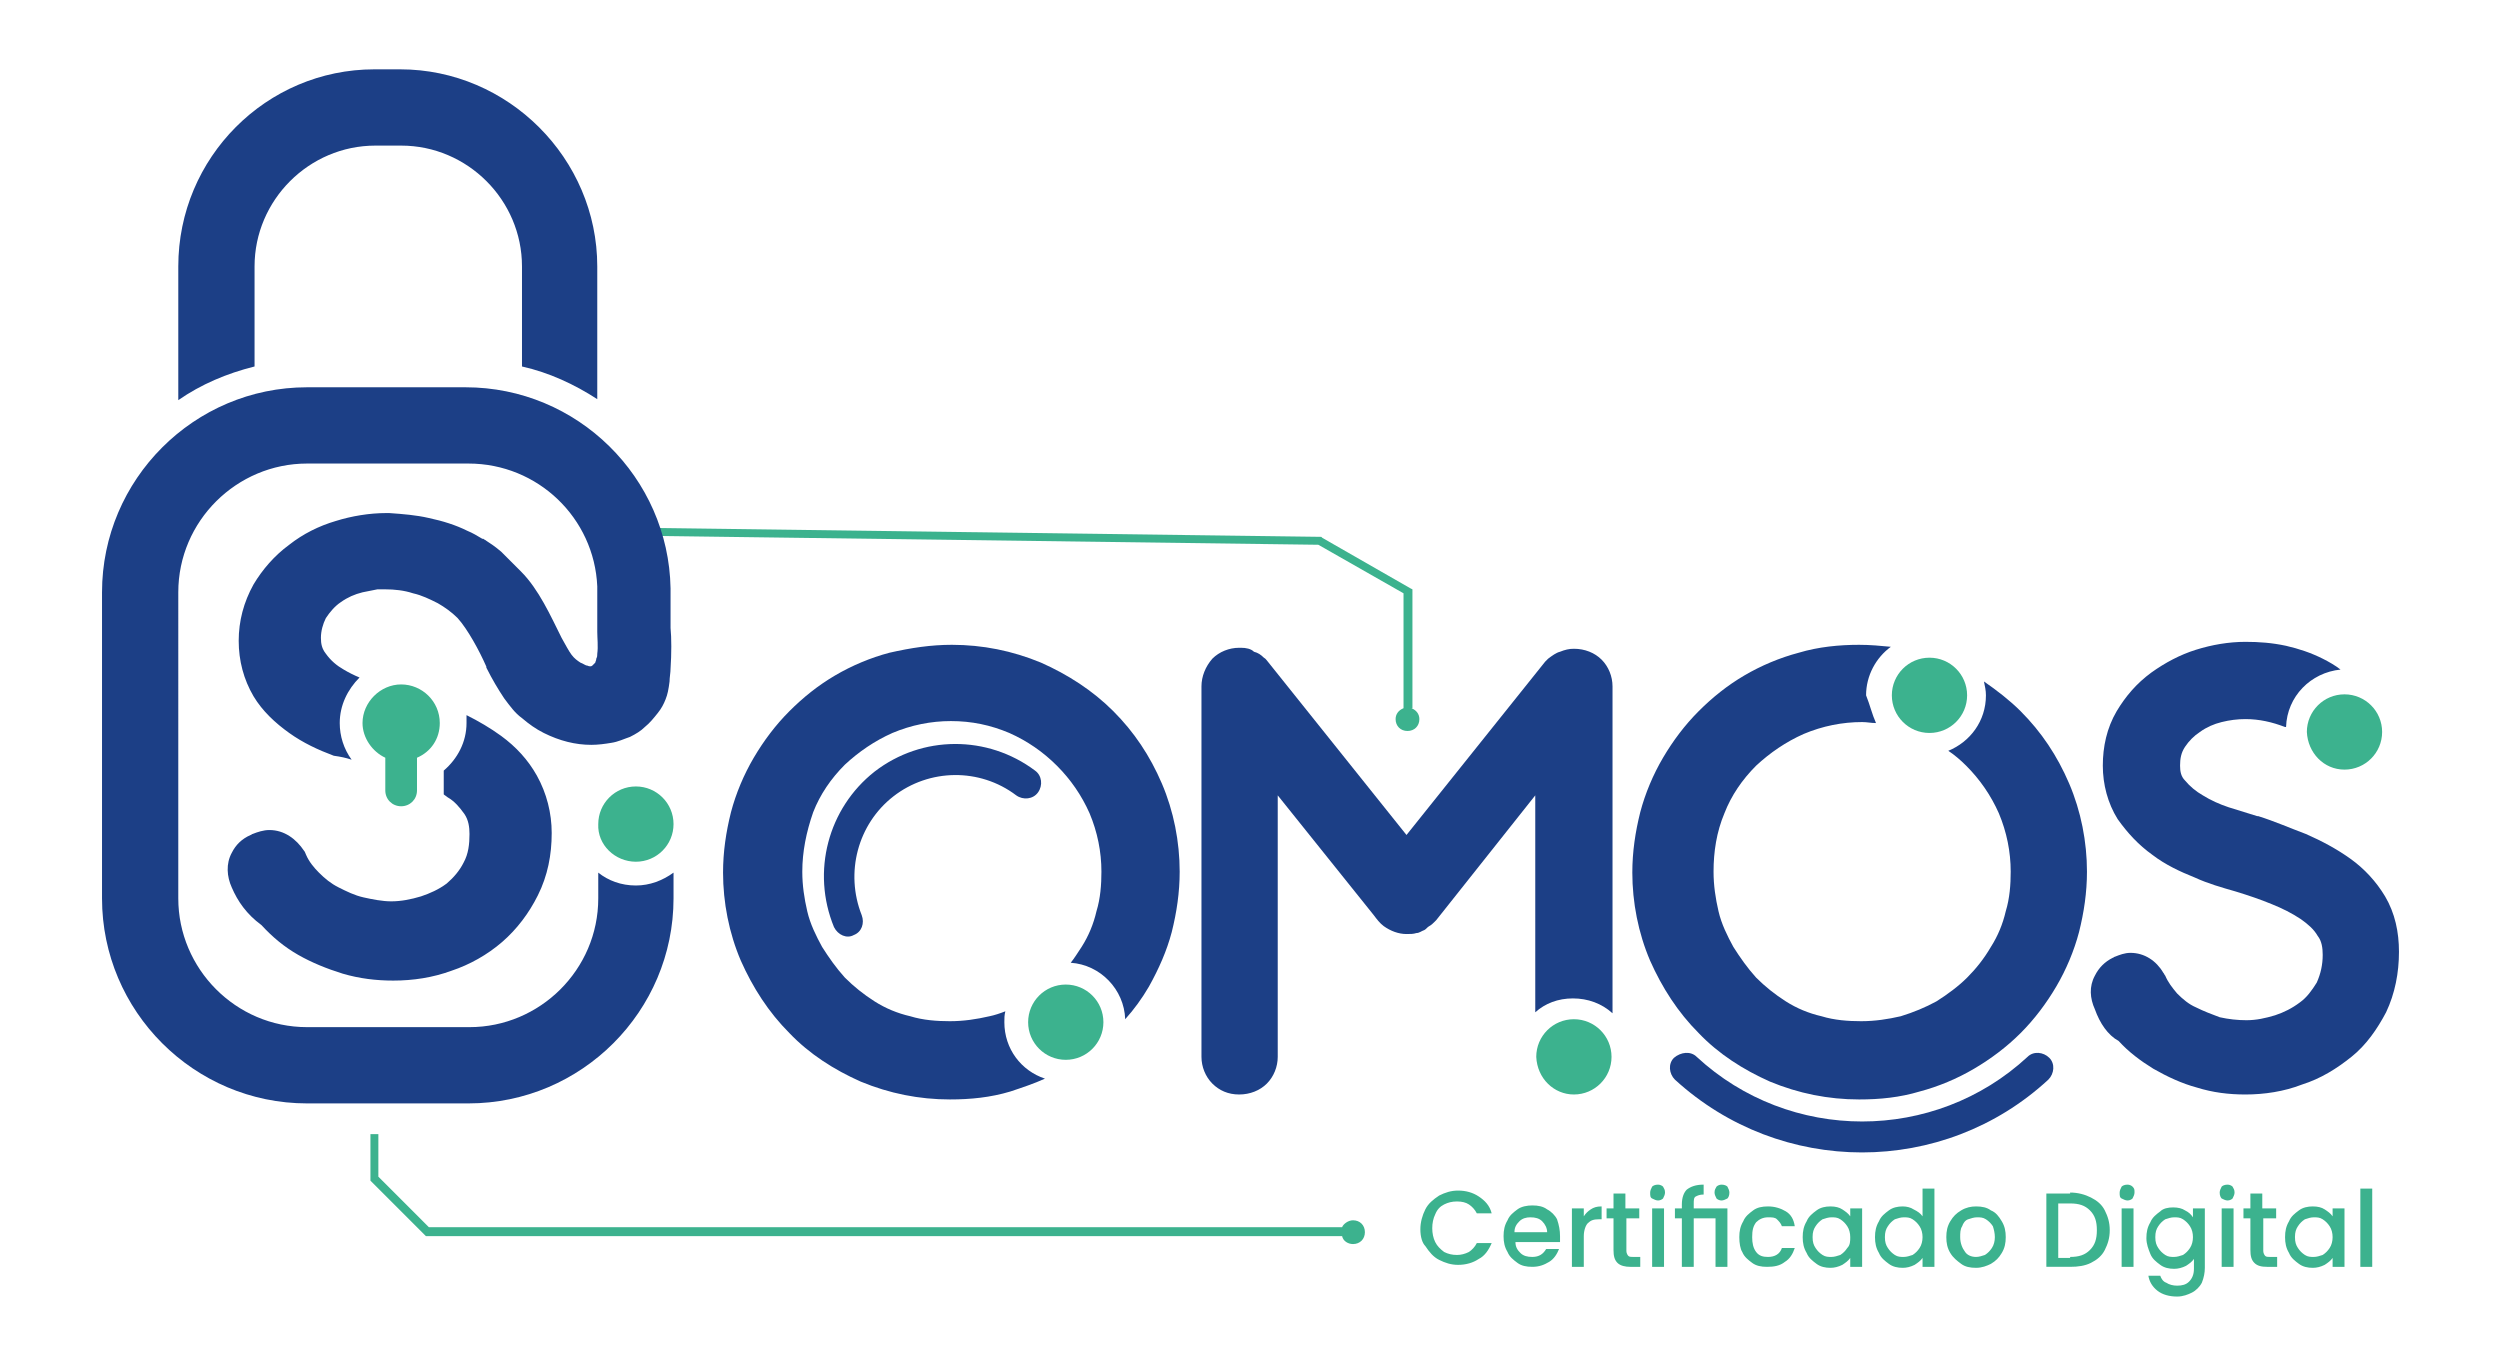 <svg xmlns="http://www.w3.org/2000/svg" xmlns:xlink="http://www.w3.org/1999/xlink" id="Camada_1" x="0px" y="0px" viewBox="0 0 252.4 137.8" style="enable-background:new 0 0 252.4 137.8;" xml:space="preserve"><style type="text/css">	.st0{fill-rule:evenodd;clip-rule:evenodd;fill:#3CB28E;}	.st1{fill-rule:evenodd;clip-rule:evenodd;fill:#1C3F86;}</style><g>	<path class="st0" d="M143.4,124.1c0-0.7,0.2-1.4,0.5-2c0.3-0.6,0.8-1,1.4-1.4c0.6-0.3,1.2-0.5,1.9-0.5c0.8,0,1.5,0.2,2.1,0.6  c0.6,0.4,1.1,0.9,1.3,1.7h-1.5c-0.2-0.4-0.5-0.7-0.8-0.9c-0.3-0.2-0.7-0.3-1.2-0.3c-0.5,0-0.9,0.1-1.3,0.3c-0.4,0.2-0.7,0.5-0.9,1  c-0.2,0.4-0.3,0.9-0.3,1.4c0,0.5,0.1,1,0.3,1.4c0.2,0.4,0.5,0.7,0.9,1c0.4,0.2,0.8,0.3,1.3,0.3c0.4,0,0.8-0.1,1.2-0.3  c0.3-0.2,0.6-0.5,0.8-0.9h1.5c-0.3,0.7-0.7,1.3-1.3,1.6c-0.6,0.4-1.3,0.6-2.1,0.6c-0.7,0-1.3-0.2-1.9-0.5c-0.6-0.3-1-0.8-1.4-1.4  C143.6,125.5,143.4,124.9,143.4,124.1L143.4,124.1z M157.5,124.8c0,0.2,0,0.4,0,0.6h-4.5c0,0.5,0.2,0.8,0.5,1.1  c0.3,0.3,0.7,0.4,1.2,0.4c0.7,0,1.1-0.3,1.4-0.8h1.3c-0.2,0.5-0.5,1-1,1.3c-0.5,0.3-1,0.5-1.7,0.5c-0.6,0-1.1-0.1-1.5-0.4  c-0.4-0.3-0.8-0.6-1-1.1c-0.3-0.5-0.4-1-0.4-1.6s0.1-1.1,0.4-1.6c0.2-0.5,0.6-0.8,1-1.1c0.4-0.3,1-0.4,1.5-0.4  c0.6,0,1.1,0.1,1.5,0.4c0.4,0.2,0.8,0.6,1,1C157.4,123.7,157.5,124.2,157.5,124.8L157.5,124.8z M156.2,124.4c0-0.4-0.2-0.8-0.5-1.1  c-0.3-0.3-0.7-0.4-1.2-0.4c-0.4,0-0.8,0.1-1.1,0.4c-0.3,0.3-0.5,0.6-0.5,1.1H156.2L156.2,124.4z M159.9,122.8  c0.2-0.3,0.4-0.5,0.7-0.7c0.3-0.2,0.6-0.3,1.1-0.3v1.3h-0.3c-0.5,0-0.8,0.1-1.1,0.4c-0.2,0.2-0.4,0.7-0.4,1.3v3.1h-1.2V122h1.2  V122.8L159.9,122.8z M164.2,123v3.3c0,0.2,0.1,0.4,0.2,0.5c0.1,0.1,0.3,0.1,0.5,0.1h0.7v1h-1c-0.5,0-1-0.1-1.3-0.4  c-0.3-0.3-0.4-0.7-0.4-1.3V123h-0.7v-1h0.7v-1.5h1.2v1.5h1.4v1H164.2L164.2,123z M167.4,121.2c-0.2,0-0.4-0.1-0.6-0.2  c-0.2-0.1-0.2-0.3-0.2-0.6c0-0.2,0.1-0.4,0.2-0.6c0.1-0.1,0.3-0.2,0.6-0.2c0.2,0,0.4,0.1,0.5,0.2c0.1,0.2,0.2,0.3,0.2,0.6  c0,0.2-0.1,0.4-0.2,0.6C167.8,121.1,167.6,121.2,167.4,121.2L167.4,121.2z M168,122v5.9h-1.2V122H168L168,122z M171,122h3.4v5.9  h-1.2V123H171v4.9h-1.2V123h-0.7v-1h0.7v-0.4c0-0.7,0.2-1.2,0.5-1.5c0.4-0.3,0.9-0.5,1.7-0.5v1c-0.4,0-0.6,0.1-0.8,0.2  c-0.2,0.1-0.2,0.4-0.2,0.7V122L171,122z M173.8,121.2c0.2,0,0.4-0.1,0.6-0.2c0.1-0.1,0.2-0.3,0.2-0.6c0-0.2-0.1-0.4-0.2-0.6  c-0.1-0.1-0.3-0.2-0.6-0.2c-0.2,0-0.4,0.1-0.5,0.2c-0.1,0.2-0.2,0.3-0.2,0.6c0,0.2,0.1,0.4,0.2,0.6  C173.4,121.1,173.6,121.2,173.8,121.2L173.8,121.2z M175.6,124.9c0-0.6,0.1-1.1,0.4-1.6c0.2-0.5,0.6-0.8,1-1.1  c0.4-0.3,0.9-0.4,1.5-0.4c0.7,0,1.3,0.2,1.8,0.5c0.5,0.3,0.8,0.8,0.9,1.5h-1.3c-0.1-0.3-0.3-0.5-0.5-0.7c-0.2-0.2-0.5-0.2-0.9-0.2  c-0.5,0-0.9,0.2-1.2,0.5c-0.3,0.4-0.4,0.8-0.4,1.5c0,0.6,0.1,1.1,0.4,1.5c0.3,0.4,0.7,0.5,1.2,0.5c0.7,0,1.2-0.3,1.4-0.9h1.3  c-0.2,0.6-0.5,1.1-1,1.4c-0.5,0.4-1.1,0.5-1.8,0.5c-0.6,0-1.1-0.1-1.5-0.4c-0.4-0.3-0.8-0.6-1-1.1  C175.7,126.1,175.6,125.5,175.6,124.9L175.6,124.9z M182,124.9c0-0.6,0.1-1.1,0.4-1.6c0.2-0.5,0.6-0.8,1-1.1  c0.4-0.3,0.9-0.4,1.4-0.4c0.5,0,0.9,0.1,1.2,0.3c0.3,0.2,0.6,0.4,0.8,0.7V122h1.2v5.9h-1.2V127c-0.2,0.3-0.5,0.5-0.8,0.7  c-0.4,0.2-0.8,0.3-1.2,0.3c-0.5,0-1-0.1-1.4-0.4c-0.4-0.3-0.8-0.6-1-1.1C182.1,126,182,125.5,182,124.9L182,124.9z M186.8,124.9  c0-0.4-0.1-0.8-0.3-1.1c-0.2-0.3-0.4-0.5-0.7-0.7c-0.3-0.2-0.6-0.2-0.9-0.2c-0.3,0-0.6,0.1-0.9,0.2c-0.3,0.2-0.5,0.4-0.7,0.7  s-0.3,0.6-0.3,1.1s0.1,0.8,0.3,1.1c0.2,0.3,0.4,0.5,0.7,0.7c0.3,0.2,0.6,0.2,0.9,0.2c0.3,0,0.6-0.1,0.9-0.2  c0.3-0.2,0.5-0.4,0.7-0.7C186.8,125.7,186.8,125.3,186.8,124.9L186.8,124.9z M189.3,124.9c0-0.6,0.1-1.1,0.4-1.6  c0.2-0.5,0.6-0.8,1-1.1c0.4-0.3,0.9-0.4,1.4-0.4c0.4,0,0.8,0.1,1.1,0.3c0.4,0.2,0.7,0.4,0.9,0.7V120h1.2v7.9h-1.2V127  c-0.2,0.3-0.5,0.5-0.8,0.7c-0.4,0.2-0.8,0.3-1.2,0.3c-0.5,0-1-0.1-1.4-0.4c-0.4-0.3-0.8-0.6-1-1.1  C189.4,126,189.3,125.5,189.3,124.9L189.3,124.9z M194.1,124.9c0-0.4-0.1-0.8-0.3-1.1c-0.2-0.3-0.4-0.5-0.7-0.7  c-0.3-0.2-0.6-0.2-0.9-0.2c-0.3,0-0.6,0.1-0.9,0.2c-0.3,0.2-0.5,0.4-0.7,0.7c-0.2,0.3-0.3,0.6-0.3,1.1s0.1,0.8,0.3,1.1  c0.2,0.3,0.4,0.5,0.7,0.7c0.3,0.2,0.6,0.2,0.9,0.2c0.3,0,0.6-0.1,0.9-0.2c0.3-0.2,0.5-0.4,0.7-0.7  C194,125.7,194.1,125.3,194.1,124.9L194.1,124.9z M199.5,128c-0.6,0-1.1-0.1-1.5-0.4c-0.4-0.3-0.8-0.6-1.1-1.1  c-0.3-0.5-0.4-1-0.4-1.6c0-0.6,0.1-1.1,0.4-1.6c0.3-0.5,0.6-0.8,1.1-1.1c0.5-0.3,1-0.4,1.5-0.4c0.6,0,1.1,0.1,1.5,0.4  c0.5,0.2,0.8,0.6,1.1,1.1c0.3,0.5,0.4,1,0.4,1.6c0,0.6-0.1,1.1-0.4,1.6c-0.3,0.5-0.6,0.8-1.1,1.1C200.6,127.8,200.1,128,199.5,128  L199.5,128z M199.5,126.9c0.3,0,0.6-0.1,0.9-0.2c0.3-0.2,0.5-0.4,0.7-0.7c0.2-0.3,0.3-0.7,0.3-1.1c0-0.4-0.1-0.8-0.2-1.1  c-0.2-0.3-0.4-0.5-0.7-0.7c-0.3-0.2-0.6-0.2-0.9-0.2c-0.3,0-0.6,0.1-0.9,0.2c-0.3,0.1-0.5,0.4-0.6,0.7c-0.2,0.3-0.2,0.7-0.2,1.1  c0,0.6,0.2,1.1,0.5,1.5C198.6,126.7,199,126.9,199.5,126.9L199.5,126.9z M209,120.4c0.8,0,1.5,0.2,2.1,0.5c0.6,0.3,1.1,0.7,1.4,1.3  c0.3,0.6,0.5,1.2,0.5,2s-0.2,1.4-0.5,2c-0.3,0.6-0.8,1-1.4,1.3c-0.6,0.3-1.3,0.4-2.1,0.4h-2.4v-7.4H209L209,120.4z M209,126.9  c0.9,0,1.5-0.2,2-0.7c0.5-0.5,0.7-1.1,0.7-2c0-0.9-0.2-1.5-0.7-2c-0.5-0.5-1.1-0.7-2-0.7h-1.2v5.5H209L209,126.9z M214.8,121.2  c-0.2,0-0.4-0.1-0.6-0.2c-0.2-0.1-0.2-0.3-0.2-0.6c0-0.2,0.1-0.4,0.2-0.6c0.1-0.1,0.3-0.2,0.6-0.2c0.2,0,0.4,0.1,0.5,0.2  c0.2,0.2,0.2,0.3,0.2,0.6c0,0.2-0.1,0.4-0.2,0.6C215.2,121.1,215,121.2,214.8,121.2L214.8,121.2z M215.4,122v5.9h-1.2V122H215.4  L215.4,122z M219.4,121.9c0.5,0,0.9,0.1,1.2,0.3c0.4,0.2,0.6,0.4,0.8,0.7V122h1.2v6c0,0.5-0.1,1-0.3,1.5c-0.2,0.4-0.6,0.8-1,1  c-0.4,0.2-0.9,0.4-1.5,0.4c-0.8,0-1.5-0.2-2-0.6c-0.5-0.4-0.8-0.9-0.9-1.5h1.2c0.1,0.3,0.3,0.6,0.6,0.7c0.3,0.2,0.7,0.3,1.1,0.3  c0.5,0,0.9-0.1,1.2-0.4c0.3-0.3,0.5-0.7,0.5-1.3v-1c-0.2,0.3-0.5,0.5-0.8,0.7c-0.4,0.2-0.8,0.3-1.2,0.3c-0.5,0-1-0.1-1.4-0.4  c-0.4-0.3-0.8-0.6-1-1.1c-0.2-0.5-0.4-1-0.4-1.6c0-0.6,0.1-1.1,0.4-1.6c0.2-0.5,0.6-0.8,1-1.1C218.4,122,218.9,121.9,219.4,121.9  L219.4,121.9z M221.4,124.9c0-0.4-0.1-0.8-0.3-1.1c-0.2-0.3-0.4-0.5-0.7-0.7c-0.3-0.2-0.6-0.2-0.9-0.2c-0.3,0-0.6,0.1-0.9,0.2  c-0.3,0.2-0.5,0.4-0.7,0.7c-0.2,0.3-0.3,0.6-0.3,1.1s0.1,0.8,0.3,1.1c0.2,0.3,0.4,0.5,0.7,0.7c0.3,0.2,0.6,0.2,0.9,0.2  c0.3,0,0.6-0.1,0.9-0.2c0.3-0.2,0.5-0.4,0.7-0.7C221.3,125.7,221.4,125.3,221.4,124.9L221.4,124.9z M224.9,121.2  c-0.2,0-0.4-0.1-0.6-0.2c-0.1-0.1-0.2-0.3-0.2-0.6c0-0.2,0.1-0.4,0.2-0.6c0.1-0.1,0.3-0.2,0.6-0.2c0.2,0,0.4,0.1,0.5,0.2  c0.1,0.2,0.2,0.3,0.2,0.6c0,0.2-0.1,0.4-0.2,0.6C225.3,121.1,225.1,121.2,224.9,121.2L224.9,121.2z M225.5,122v5.9h-1.2V122H225.5  L225.5,122z M228.5,123v3.3c0,0.2,0.1,0.4,0.2,0.5c0.1,0.1,0.3,0.1,0.5,0.1h0.7v1h-1c-0.6,0-1-0.1-1.3-0.4  c-0.3-0.3-0.4-0.7-0.4-1.3V123h-0.7v-1h0.7v-1.5h1.2v1.5h1.4v1H228.5L228.5,123z M230.7,124.9c0-0.6,0.1-1.1,0.4-1.6  c0.2-0.5,0.6-0.8,1-1.1c0.4-0.3,0.9-0.4,1.4-0.4c0.5,0,0.9,0.1,1.2,0.3c0.3,0.2,0.6,0.4,0.8,0.7V122h1.2v5.9h-1.2V127  c-0.2,0.3-0.5,0.5-0.8,0.7c-0.4,0.2-0.8,0.3-1.2,0.3c-0.5,0-1-0.1-1.4-0.4c-0.4-0.3-0.8-0.6-1-1.1  C230.8,126,230.7,125.5,230.7,124.9L230.7,124.9z M235.5,124.9c0-0.4-0.1-0.8-0.3-1.1c-0.2-0.3-0.4-0.5-0.7-0.7  c-0.3-0.2-0.6-0.2-0.9-0.2s-0.6,0.1-0.9,0.2c-0.3,0.2-0.5,0.4-0.7,0.7c-0.2,0.3-0.3,0.6-0.3,1.1s0.1,0.8,0.3,1.1  c0.2,0.3,0.4,0.5,0.7,0.7c0.3,0.2,0.6,0.2,0.9,0.2c0.3,0,0.6-0.1,0.9-0.2c0.3-0.2,0.5-0.4,0.7-0.7  C235.4,125.7,235.5,125.3,235.5,124.9L235.5,124.9z M239.5,120v7.9h-1.2V120H239.5z"></path>	<path class="st1" d="M235.5,76.3c1.3,0,2.4-1.1,2.4-2.4c0-1.3-1.1-2.4-2.4-2.4c-1.3,0-2.4,1.1-2.4,2.4  C233.2,75.2,234.2,76.3,235.5,76.3z"></path>	<path class="st1" d="M96.1,65.1c3.1,0,6.1,0.6,9,1.8c2.7,1.2,5.2,2.8,7.3,4.9c2.1,2.1,3.7,4.5,4.9,7.3c1.2,2.8,1.8,5.9,1.8,8.9  c0,2.1-0.3,4.1-0.8,6.1c-0.5,1.9-1.3,3.7-2.3,5.5c-0.7,1.2-1.5,2.3-2.4,3.3c-0.1-3-2.5-5.5-5.5-5.7c0.4-0.5,0.7-1,1.1-1.6  c0.7-1.1,1.2-2.3,1.5-3.6c0.4-1.3,0.5-2.7,0.5-4c0-2-0.4-4-1.2-5.9c-0.8-1.8-1.9-3.4-3.3-4.8c-1.4-1.4-3-2.5-4.8-3.3  c-1.9-0.8-3.8-1.2-5.9-1.2c-2,0-4,0.4-5.9,1.2c-1.8,0.8-3.4,1.9-4.8,3.2c-1.4,1.4-2.5,3-3.2,4.8C81.4,84,81,86,81,88  c0,1.4,0.2,2.7,0.5,4c0.3,1.3,0.9,2.5,1.5,3.6c0.7,1.1,1.4,2.1,2.3,3.1c0.9,0.9,1.9,1.7,3,2.4c1.1,0.7,2.3,1.2,3.6,1.5  c1.3,0.4,2.7,0.5,4,0.5c1.4,0,2.7-0.2,4-0.5c0.5-0.1,1.1-0.3,1.6-0.5c-0.1,0.4-0.1,0.7-0.1,1.1c0,2.7,1.7,4.9,4.1,5.7  c-1.1,0.5-2.3,0.9-3.5,1.3c-2,0.6-4,0.8-6.1,0.8c-3.1,0-6.1-0.6-9-1.8c-2.7-1.2-5.2-2.8-7.2-4.9c-2.1-2.1-3.7-4.6-4.9-7.3  c-1.2-2.8-1.8-5.9-1.8-8.9c0-2.1,0.3-4.1,0.8-6.1c0.5-1.9,1.3-3.8,2.3-5.5c1-1.7,2.2-3.3,3.6-4.7c1.4-1.4,2.9-2.6,4.6-3.6  c1.7-1,3.6-1.8,5.5-2.3C92,65.4,94,65.1,96.1,65.1z"></path>	<path class="st1" d="M126.6,65.8c0.4,0.1,0.7,0.3,1,0.6c0.2,0.1,0.3,0.3,0.4,0.4l14,17.5L156,66.8c0.1-0.1,0.2-0.2,0.3-0.3  c0.4-0.3,0.8-0.6,1.2-0.7c0.5-0.2,0.9-0.3,1.4-0.3c1.1,0,2.1,0.4,2.8,1.1c0,0,0,0,0,0c0.7,0.7,1.1,1.7,1.1,2.7v33  c-1.1-1-2.5-1.5-4-1.5c-1.5,0-2.8,0.5-3.8,1.4V80.3L145,92.9c-0.1,0.1-0.1,0.1-0.2,0.2c-0.1,0.1-0.3,0.3-0.5,0.4  c-0.2,0.1-0.3,0.3-0.5,0.4c-0.3,0.1-0.5,0.3-0.8,0.3c-0.3,0.1-0.6,0.1-1,0.1c-0.8,0-1.6-0.3-2.3-0.8c-0.4-0.3-0.7-0.7-1-1.1  L129,80.3v26.4c0,1-0.4,2-1.1,2.7c-0.7,0.7-1.7,1.1-2.8,1.1s-2-0.4-2.7-1.1c-0.7-0.7-1.1-1.7-1.1-2.7V69.3c0-1,0.4-2,1.1-2.8  c0.7-0.7,1.7-1.1,2.7-1.1c0,0,0.1,0,0.1,0c0,0,0.1,0,0.1,0C125.8,65.4,126.3,65.5,126.6,65.8z"></path>	<path class="st1" d="M189.4,73c-0.5,0-0.9-0.1-1.4-0.1c-2,0-4,0.4-5.9,1.2c-1.8,0.8-3.4,1.9-4.8,3.2c-1.4,1.4-2.5,3-3.2,4.8  C173.3,84,173,86,173,88c0,1.4,0.2,2.7,0.5,4c0.3,1.3,0.9,2.5,1.5,3.6c0.7,1.1,1.4,2.1,2.3,3.1c0.9,0.9,1.9,1.7,3,2.4  c1.1,0.7,2.3,1.2,3.6,1.5c1.3,0.4,2.7,0.5,4,0.5c1.4,0,2.7-0.2,4-0.5c1.3-0.4,2.5-0.9,3.6-1.5c1.1-0.7,2.2-1.5,3.1-2.4  c0.9-0.9,1.7-1.9,2.4-3.1c0.7-1.1,1.2-2.3,1.5-3.6c0.4-1.3,0.5-2.7,0.5-4c0-2-0.4-4-1.2-5.9c-0.8-1.8-1.9-3.4-3.3-4.8  c-0.6-0.6-1.2-1.1-1.8-1.5c2.2-0.9,3.8-3,3.8-5.6c0-0.5-0.1-0.9-0.2-1.4c1.3,0.9,2.6,1.9,3.7,3c2.1,2.1,3.7,4.5,4.9,7.3  c1.2,2.8,1.8,5.9,1.8,8.9c0,2.1-0.3,4.1-0.8,6.1c-0.5,1.9-1.3,3.8-2.3,5.5c-1,1.7-2.2,3.3-3.6,4.7c-1.4,1.4-3,2.6-4.7,3.6  c-1.7,1-3.6,1.8-5.5,2.3c-2,0.6-4,0.8-6.1,0.8c-3.1,0-6.1-0.6-9-1.8c-2.7-1.2-5.2-2.8-7.2-4.9c-2.1-2.1-3.7-4.6-4.9-7.3  c-1.2-2.8-1.8-5.9-1.8-8.9c0-2.1,0.3-4.1,0.8-6.1c0.5-1.9,1.3-3.8,2.3-5.5c1-1.7,2.2-3.3,3.6-4.7c1.4-1.4,2.9-2.6,4.6-3.6  c1.7-1,3.6-1.8,5.5-2.3c2-0.6,4.1-0.8,6.1-0.8c1.1,0,2.2,0.1,3.2,0.2c-1.5,1.1-2.5,2.9-2.5,4.9C188.8,71.2,189,72.1,189.4,73z"></path>	<path class="st0" d="M142.5,71.5c0.5,0.2,0.8,0.6,0.8,1.1c0,0.7-0.5,1.2-1.2,1.2c-0.7,0-1.2-0.5-1.2-1.2c0-0.5,0.3-0.9,0.8-1.1  V59.9l-8.6-4.9l-67.4-0.9v-0.8l67.7,0.9l0.1,0.1l8.9,5.1l0.2,0.1V71.5z"></path>	<path class="st1" d="M211.5,101.9c-0.5-1.1-0.6-2.3,0-3.4c0.4-0.8,1-1.4,1.8-1.8c0.1,0,0.1-0.1,0.2-0.1c0.5-0.2,1-0.4,1.6-0.4  c1.4,0,2.6,0.8,3.3,2c0.1,0.1,0.1,0.2,0.2,0.3c0.3,0.7,0.7,1.2,1.2,1.8c0.6,0.6,1.2,1.1,1.9,1.4c0.8,0.4,1.6,0.7,2.4,1  c0.9,0.2,1.8,0.3,2.7,0.3c1,0,1.9-0.2,2.9-0.5c0.9-0.3,1.7-0.7,2.5-1.3c0.7-0.5,1.2-1.2,1.7-2c0.4-0.9,0.6-1.8,0.6-2.8  c0-0.7-0.1-1.4-0.5-1.9c-0.4-0.7-1-1.2-1.7-1.7c-0.9-0.6-1.9-1.1-2.9-1.5c-1.2-0.5-2.4-0.9-3.7-1.3c-1.4-0.4-2.8-0.8-4.1-1.4  c-1.5-0.6-3-1.3-4.3-2.3c-1.4-1-2.5-2.2-3.5-3.6c-1-1.6-1.5-3.5-1.5-5.4c0-1.9,0.4-3.8,1.4-5.5c0.9-1.5,2-2.8,3.5-3.9  c1.4-1,2.9-1.8,4.5-2.3c1.6-0.5,3.3-0.8,5-0.8c1.4,0,2.7,0.1,4.1,0.4c1.3,0.3,2.5,0.7,3.7,1.3c0.6,0.3,1.3,0.7,1.8,1.1  c-3,0.3-5.4,2.7-5.5,5.8l-0.1,0c-1.3-0.5-2.6-0.8-4-0.8c-0.8,0-1.6,0.1-2.4,0.3c-0.8,0.2-1.5,0.5-2.2,1c-0.6,0.4-1.1,0.9-1.5,1.5  c-0.4,0.6-0.5,1.2-0.5,1.9c0,0.6,0.1,1.1,0.5,1.5c0.5,0.6,1.1,1.1,1.8,1.5c0.8,0.5,1.7,0.9,2.6,1.2c1,0.3,1.9,0.6,2.9,0.9  c0,0,0.1,0,0.1,0c1.6,0.5,3.2,1.2,4.8,1.8c1.6,0.7,3.1,1.5,4.5,2.5c1.4,1,2.6,2.3,3.5,3.8c1,1.7,1.4,3.6,1.4,5.6  c0,2.1-0.4,4.2-1.3,6.1c-0.9,1.7-2,3.3-3.5,4.5c-1.5,1.2-3.1,2.2-5,2.8c-1.8,0.7-3.8,1-5.7,1c-1.7,0-3.3-0.2-4.9-0.7  c-1.5-0.4-3-1.1-4.4-1.9c-1.3-0.8-2.5-1.7-3.5-2.8C212.8,104.5,212,103.3,211.5,101.9z"></path>	<path class="st0" d="M194.8,74c2.1,0,3.8-1.7,3.8-3.8c0-2.1-1.7-3.8-3.8-3.8c-2.1,0-3.8,1.7-3.8,3.8C191,72.3,192.7,74,194.8,74z"></path>	<path class="st0" d="M158.9,110.5c2.1,0,3.8-1.7,3.8-3.8c0-2.1-1.7-3.8-3.8-3.8c-2.1,0-3.8,1.7-3.8,3.8  C155.2,108.9,156.9,110.5,158.9,110.5z"></path>	<path class="st0" d="M236.7,77.7c2.1,0,3.8-1.7,3.8-3.8c0-2.1-1.7-3.8-3.8-3.8c-2.1,0-3.8,1.7-3.8,3.8  C233,76,234.6,77.7,236.7,77.7z"></path>	<path class="st0" d="M107.6,107c2.1,0,3.8-1.7,3.8-3.8c0-2.1-1.7-3.8-3.8-3.8c-2.1,0-3.8,1.7-3.8,3.8  C103.8,105.3,105.5,107,107.6,107z"></path>	<path class="st1" d="M84.2,93.6c-2.3-5.6-0.6-12,4.1-15.7c4.8-3.7,11.4-3.7,16.2-0.1c0.7,0.5,0.8,1.5,0.3,2.2  c-0.5,0.7-1.5,0.8-2.2,0.3c-3.7-2.8-8.8-2.7-12.4,0.1c-3.6,2.8-4.9,7.7-3.2,12c0.3,0.8,0,1.7-0.8,2C85.5,94.8,84.6,94.4,84.2,93.6z  "></path>	<path class="st1" d="M171.3,106.7c9.4,8.7,24,8.7,33.4,0c0.6-0.6,1.6-0.5,2.2,0.1c0.6,0.6,0.5,1.6-0.1,2.2c-10.6,9.8-27,9.8-37.7,0  c-0.6-0.6-0.7-1.6-0.1-2.2C169.7,106.2,170.7,106.1,171.3,106.7z"></path>	<path class="st1" d="M23.4,89.6c-0.5-1.1-0.6-2.4,0-3.5c0.4-0.8,1-1.4,1.9-1.8c0.1,0,0.1-0.1,0.2-0.1c0.5-0.2,1.1-0.4,1.7-0.4  c1.5,0,2.7,0.9,3.5,2.1c0.1,0.1,0.1,0.2,0.2,0.4c0.3,0.7,0.8,1.3,1.3,1.8c0.6,0.6,1.2,1.1,2,1.5c0.8,0.4,1.6,0.8,2.5,1  c0.9,0.2,1.9,0.4,2.8,0.4c1,0,2-0.2,3-0.5c0.9-0.3,1.8-0.7,2.6-1.3c0.7-0.6,1.3-1.3,1.7-2.1c0.5-0.9,0.6-1.9,0.6-2.9  c0-0.7-0.1-1.4-0.5-2c-0.5-0.7-1-1.3-1.7-1.7c-0.1-0.1-0.3-0.2-0.4-0.3c0-0.1,0-0.2,0-0.4v-2c1.4-1.2,2.3-2.9,2.3-4.8  c0-0.3,0-0.5,0-0.8c1.2,0.6,2.4,1.3,3.5,2.1c1.5,1.1,2.7,2.4,3.6,4c1,1.8,1.5,3.8,1.5,5.8c0,2.2-0.4,4.3-1.4,6.3  c-0.9,1.8-2.1,3.4-3.6,4.7c-1.5,1.3-3.3,2.3-5.1,2.9c-1.9,0.7-3.9,1-5.9,1c-1.7,0-3.4-0.2-5.1-0.7c-1.6-0.5-3.1-1.1-4.5-1.9  c-1.4-0.8-2.6-1.8-3.7-3C24.9,92.3,24,91,23.4,89.6L23.4,89.6z M35.5,76.7c-0.8-1.1-1.2-2.4-1.2-3.7c0-1.8,0.8-3.4,2-4.6  c-0.5-0.2-1.1-0.5-1.6-0.8c-0.7-0.4-1.3-0.9-1.8-1.6c-0.4-0.5-0.5-1-0.5-1.6c0-0.7,0.2-1.4,0.5-2c0.4-0.6,0.9-1.2,1.5-1.6  c0.7-0.5,1.4-0.8,2.2-1c0.5-0.1,1-0.2,1.5-0.3c0.3,0,0.5,0,0.8,0c0.9,0,1.9,0.1,2.8,0.4c0.9,0.2,1.7,0.6,2.5,1  c0.7,0.4,1.4,0.9,2,1.5c1,1.1,2.2,3.3,2.9,4.9l0,0.1c0.6,1.2,1.2,2.2,1.8,3.1c0.6,0.8,1.1,1.5,1.8,2c0.7,0.6,1.4,1.1,2.2,1.5  c0.8,0.4,1.6,0.7,2.4,0.9c0.8,0.2,1.6,0.3,2.4,0.3c0.7,0,1.4-0.1,2-0.2c0.7-0.1,1.3-0.4,1.9-0.6c0.6-0.3,1.1-0.6,1.5-1  c0.5-0.4,0.9-0.9,1.3-1.4c0.4-0.5,0.6-0.9,0.8-1.4c0.2-0.5,0.3-1,0.4-1.8c0-0.4,0.1-0.9,0.1-1.3c0.1-1.5,0.1-3.1,0-4.1  c0-0.3,0-4,0-4c-0.2-11.2-9.4-20.3-20.7-20.3H31c-11.4,0-20.7,9.3-20.7,20.7v30.9c0,11.4,9.3,20.7,20.7,20.7h16.3  c11.4,0,20.7-9.3,20.7-20.7v-2.6c-1.1,0.8-2.4,1.3-3.8,1.3c-1.5,0-2.8-0.5-3.8-1.3v2.6c0,7.2-5.9,13-13,13H31c-7.2,0-13-5.9-13-13  V59.8c0-7.2,5.9-13,13-13h16.3c7,0,12.7,5.5,13,12.4l0,4.6c0,0.6,0.1,1.5,0,2.2l0,0c0,0.2,0,0.3-0.1,0.5c0,0.2-0.1,0.3-0.1,0.4  c-0.1,0.1-0.2,0.2-0.3,0.3c-0.1,0.1-0.3,0.1-0.5,0c-0.2,0-0.4-0.2-0.7-0.3c-0.3-0.2-0.6-0.4-0.9-0.8c-0.3-0.4-0.6-1-1-1.7  c-1.1-2.2-2.3-4.9-4.1-6.7c-0.6-0.6-1.4-1.4-2-2c-0.7-0.6-1.2-0.9-1.5-1.1l0,0l0,0l0,0l0,0l0,0l0,0l0,0l0,0l0,0l0,0l0,0l0,0h0l0,0  l0,0l0,0l0,0l0,0l0,0l0,0l0,0l0,0l0,0l0,0l0,0l0,0l0,0l0,0l0,0l0,0l0,0l0,0l0,0l0,0l0,0l0,0l0,0l0,0l0,0l0,0l0,0l0,0l0,0l0,0l0,0  l0,0l0,0l0,0l0,0l0,0l0,0l0,0l0,0l0,0l0,0l0,0l0,0l0,0l0,0l0,0l0,0l0,0l0,0l0,0l0,0l0,0l0,0l0,0l0,0l0,0l0,0l0,0l0,0l0,0l0,0l0,0  l0,0c-0.1-0.1-0.2-0.1-0.3-0.2l-0.1,0c-0.5-0.3-1-0.6-1.5-0.8c-1.2-0.6-2.5-1-3.9-1.3c-1.3-0.3-2.6-0.4-4-0.5l0,0l-0.1,0h0h-0.1  l0,0h-0.1h0h0c-1.7,0-3.5,0.3-5.1,0.8c-1.7,0.5-3.3,1.3-4.7,2.4c-1.5,1.1-2.7,2.5-3.6,4c-1,1.8-1.5,3.7-1.5,5.7  c0,2,0.5,3.9,1.5,5.6c0.9,1.5,2.2,2.7,3.6,3.7c1.4,1,2.9,1.7,4.5,2.3C34.4,76.4,34.9,76.5,35.5,76.7z"></path>	<path class="st0" d="M40.5,69.1c2.1,0,3.9,1.7,3.9,3.9c0,1.6-0.9,2.9-2.3,3.5v3.3c0,0.9-0.7,1.6-1.6,1.6c-0.9,0-1.6-0.7-1.6-1.6  v-3.3c-1.3-0.6-2.3-2-2.3-3.5C36.6,70.9,38.4,69.1,40.5,69.1z"></path>	<path class="st0" d="M64.2,87c2.1,0,3.8-1.7,3.8-3.8c0-2.1-1.7-3.8-3.8-3.8s-3.8,1.7-3.8,3.8C60.3,85.3,62.1,87,64.2,87z"></path>	<path class="st1" d="M60.3,40.3V26.9c0-10.9-9-19.9-19.9-19.9h-2.6C26.9,7,18,15.9,18,26.9v13.5c2.3-1.6,4.9-2.7,7.7-3.4V26.9  c0-6.7,5.5-12.2,12.2-12.2h2.6c6.7,0,12.2,5.5,12.2,12.2V37C55.4,37.6,58,38.8,60.3,40.3z"></path>	<path class="st0" d="M136.6,123.2c0.7,0,1.2,0.5,1.2,1.2c0,0.7-0.5,1.2-1.2,1.2c-0.5,0-1-0.3-1.1-0.8H43l-0.1-0.1l-5.4-5.4  l-0.1-0.1v-4.7h0.8v4.3l5.1,5.1h92.2C135.6,123.6,136.1,123.2,136.6,123.2z"></path></g></svg>